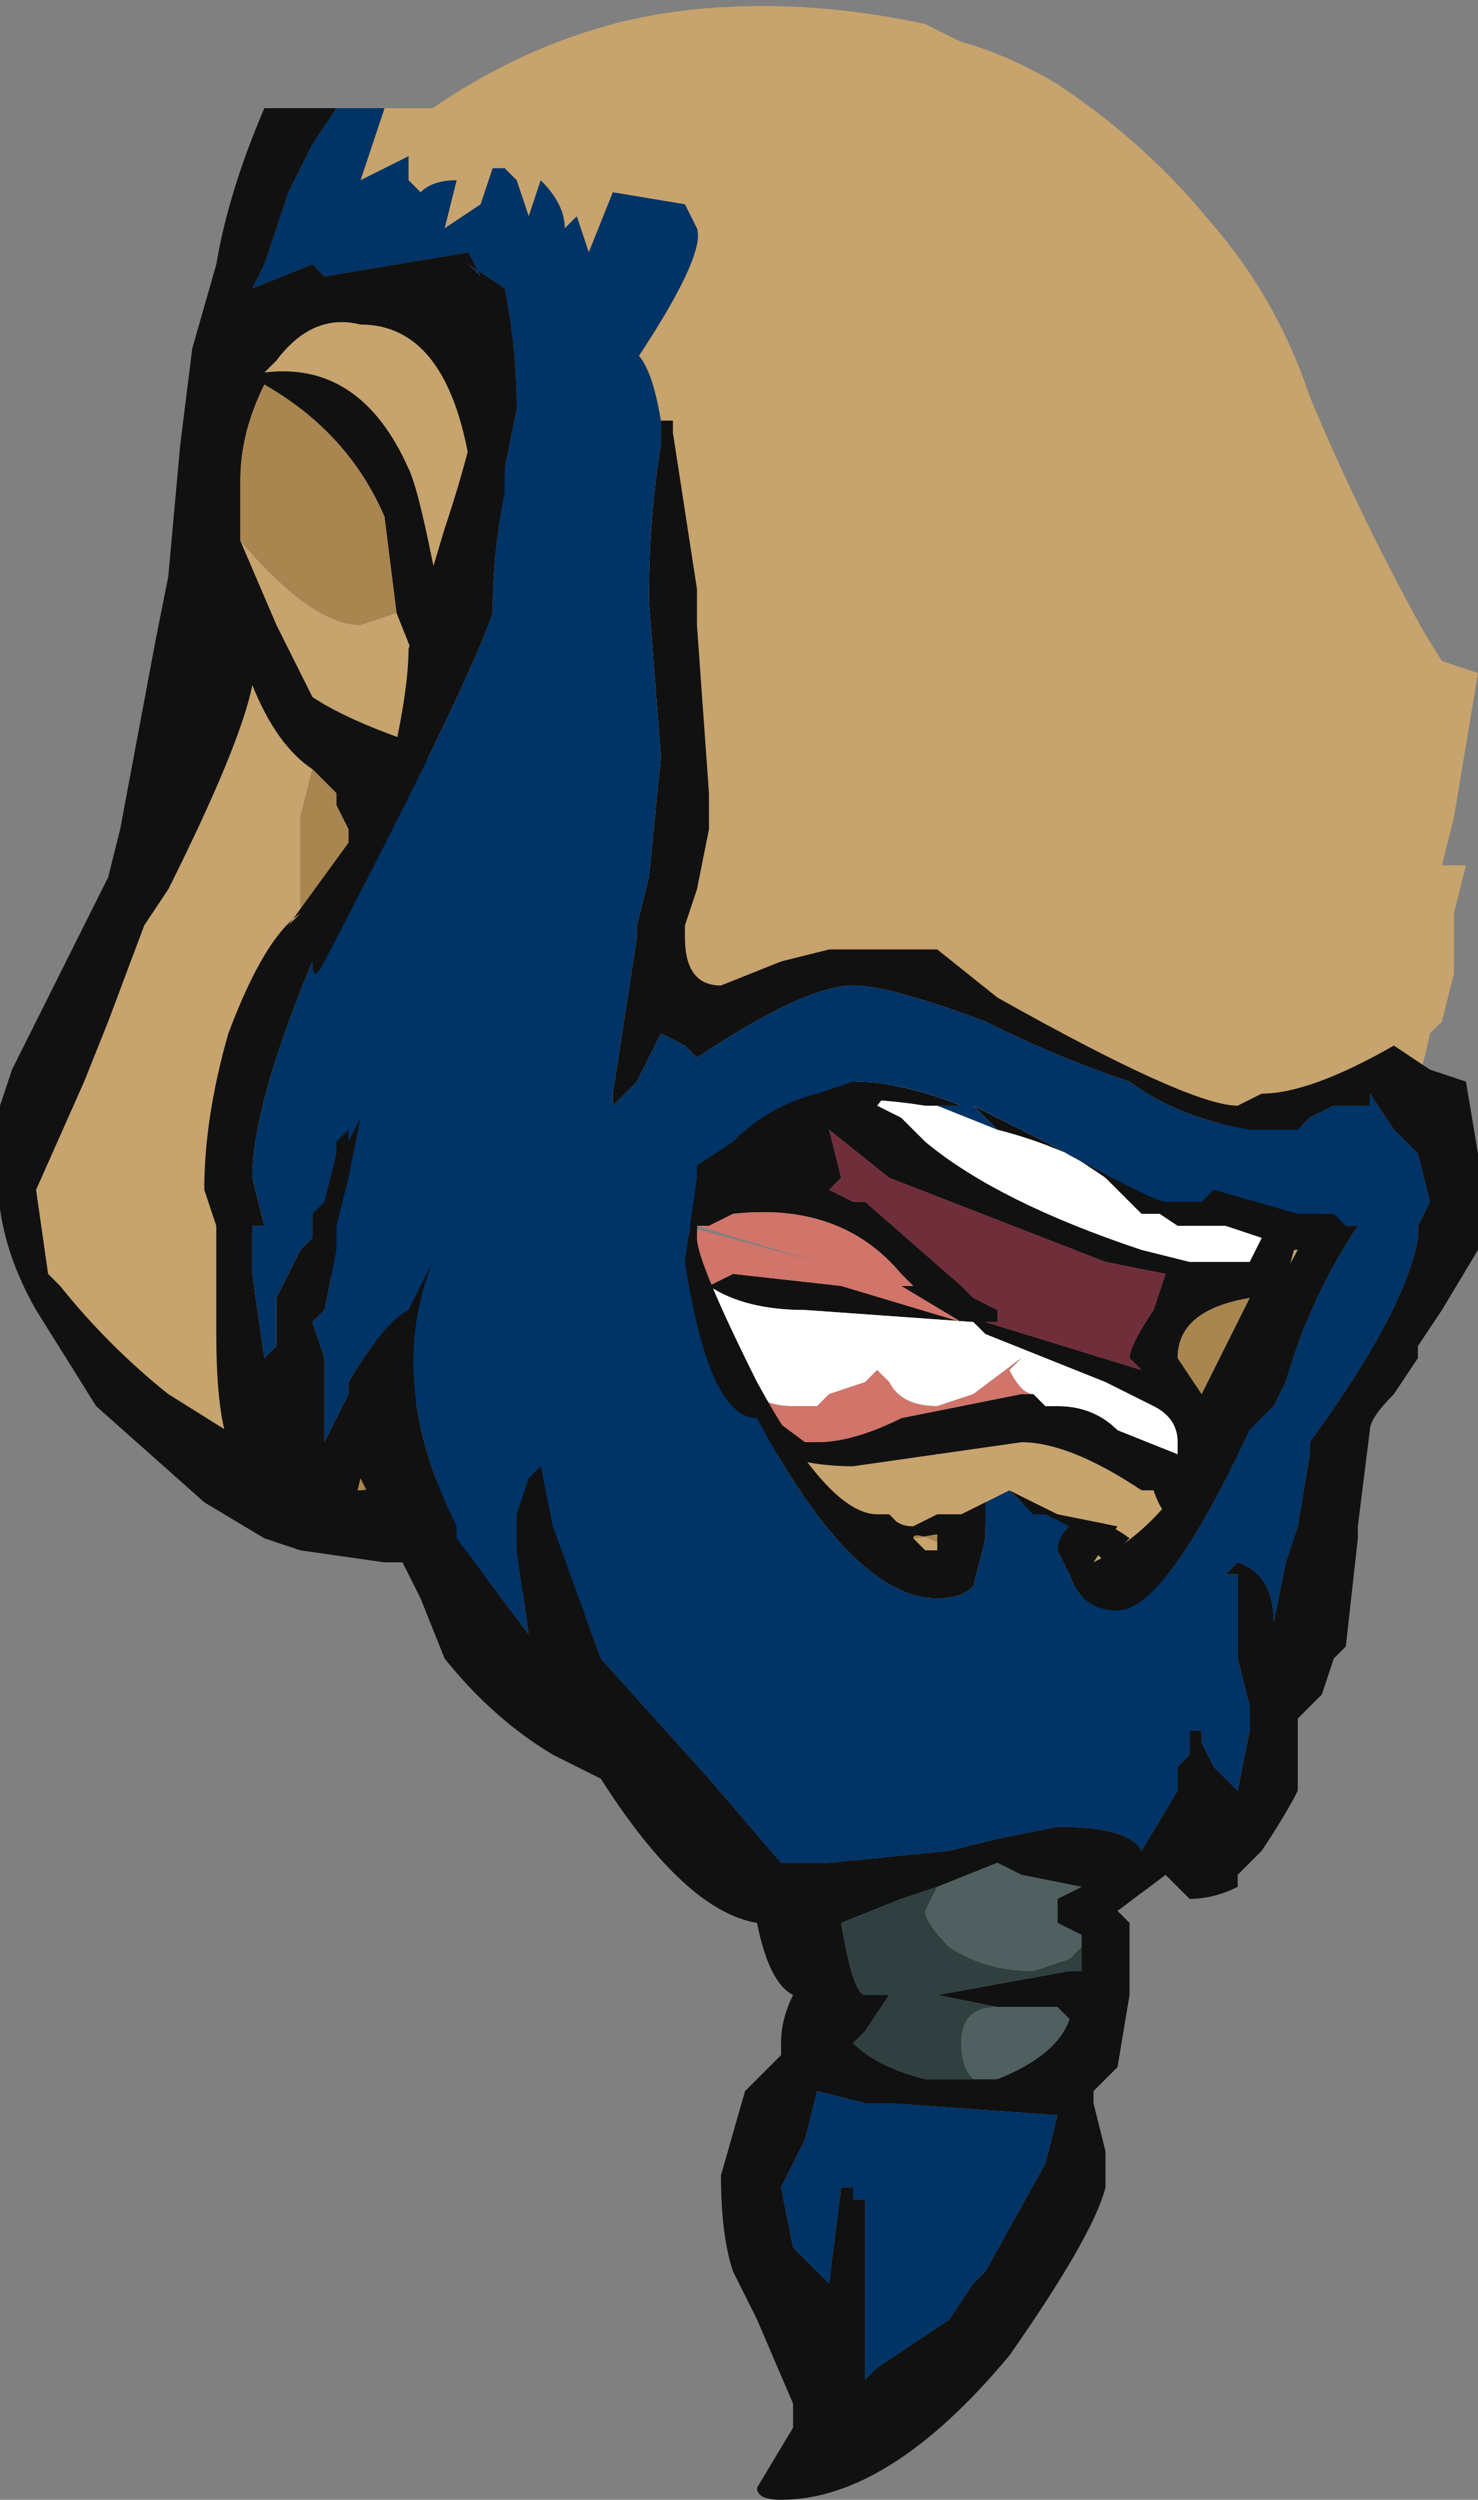 <?xml version="1.0" encoding="UTF-8" standalone="no"?>
<svg xmlns:ffdec="https://www.free-decompiler.com/flash" xmlns:xlink="http://www.w3.org/1999/xlink" ffdec:objectType="frame" height="72.8px" width="43.05px" xmlns="http://www.w3.org/2000/svg">
  <rect width="100%" height="100%" fill="#808080" stroke="none"/>
  <g transform="matrix(1.0, 0.0, 0.0, 1.0, 25.55, 11.9)">
    <use ffdec:characterId="15" height="10.4" transform="matrix(7.0, 0.0, 0.0, 7.0, -25.55, -11.9)" width="6.15" xlink:href="#shape0"/>
  </g>
  <defs>
    <g id="shape0" transform="matrix(1.0, 0.0, 0.0, 1.0, 3.65, 1.7)">
      <path d="M-2.05 -1.25 L-1.85 -1.25 -1.45 -1.4 -1.1 -1.6 Q-0.5 -1.75 0.2 -1.6 L0.5 -1.45 1.1 -1.05 Q1.6 -0.65 1.8 -0.05 2.0 0.5 2.35 1.05 L2.5 1.1 2.4 1.7 2.35 1.9 2.45 1.9 2.4 2.1 2.4 2.35 2.35 2.55 2.3 2.6 Q2.25 2.85 2.15 3.0 L0.8 2.95 -0.7 2.7 -0.9 3.9 Q-0.65 4.4 -0.1 4.4 L0.6 4.3 Q0.8 4.3 1.1 4.5 L1.15 4.5 Q1.2 4.65 1.3 4.65 L0.85 4.95 0.9 4.85 0.9 4.75 0.95 4.8 1.05 4.7 Q0.85 4.55 0.45 4.55 L0.35 4.55 0.25 4.6 0.0 4.65 0.1 4.7 0.15 4.7 Q0.15 4.65 0.4 4.8 L0.75 4.95 -0.2 5.15 -1.9 1.4 Q-2.2 1.3 -2.35 1.2 L-2.5 0.9 -2.65 0.55 Q-2.35 0.9 -2.15 0.9 L-2.0 0.85 -1.9 1.1 -1.8 0.9 Q-1.9 0.35 -1.95 0.25 -2.15 -0.2 -2.55 -0.15 L-2.5 -0.2 Q-2.35 -0.4 -2.15 -0.35 -1.8 -0.35 -1.7 0.2 L-1.75 0.45 -1.5 1.4 -1.25 0.15 Q-0.7 -0.6 -0.75 -0.75 L-0.8 -0.85 -1.1 -0.9 -1.2 -0.65 -1.25 -0.8 -1.3 -0.75 Q-1.3 -0.85 -1.4 -0.95 L-1.45 -0.8 -1.5 -0.95 -1.55 -1.0 -1.6 -1.0 -1.65 -0.85 -1.8 -0.75 -1.75 -0.95 Q-1.85 -0.95 -1.9 -0.9 L-1.95 -0.95 -1.95 -1.05 -2.15 -0.95 -2.05 -1.25 M1.95 3.25 L1.7 3.7 Q1.7 3.6 1.75 3.45 L1.95 3.25 M-2.65 0.5 L-2.65 0.55 -2.65 0.5 M-2.3 4.45 L-2.55 4.35 -2.95 4.1 Q-3.2 3.9 -3.4 3.65 L-3.45 3.6 -3.5 3.25 -3.3 2.8 -3.2 2.55 -3.05 2.15 -2.95 2.0 Q-2.65 1.4 -2.6 1.15 -2.5 1.4 -2.35 1.5 L-2.4 1.7 -2.4 2.1 -2.35 2.3 -2.35 3.5 -2.3 4.45" fill="#c7a36d" fill-rule="evenodd" stroke="none"/>
      <path d="M-2.05 -1.25 L-2.15 -0.95 -1.95 -1.05 -1.95 -0.95 -1.9 -0.9 Q-1.85 -0.95 -1.75 -0.95 L-1.8 -0.75 -1.65 -0.85 -1.6 -1.0 -1.55 -1.0 -1.5 -0.95 -1.45 -0.8 -1.4 -0.95 Q-1.3 -0.85 -1.3 -0.75 L-1.25 -0.8 -1.2 -0.65 -1.1 -0.9 -0.8 -0.85 -0.75 -0.75 Q-0.7 -0.6 -1.25 0.15 L-1.6 0.5 Q-1.55 0.25 -1.5 0.0 -1.5 -0.25 -1.55 -0.5 L-1.7 -0.6 -1.65 -0.55 -1.7 -0.65 -2.3 -0.55 -2.35 -0.6 -2.6 -0.5 -2.55 -0.6 -2.45 -0.9 -2.35 -1.1 -2.25 -1.25 -2.05 -1.25" fill="#003366" fill-rule="evenodd" stroke="none"/>
      <path d="M-1.7 0.2 Q-1.8 -0.35 -2.15 -0.35 -2.35 -0.4 -2.5 -0.2 L-2.55 -0.15 Q-2.15 -0.2 -1.95 0.25 -1.9 0.35 -1.8 0.9 L-1.9 1.1 -2.0 0.85 -2.05 0.45 Q-2.2 0.1 -2.55 -0.1 -2.65 0.1 -2.65 0.3 L-2.65 0.5 -2.65 0.55 -2.5 0.9 -2.35 1.2 Q-2.2 1.3 -1.9 1.4 L-0.2 5.15 0.75 4.95 0.85 4.95 1.3 4.65 Q1.2 4.65 1.15 4.5 L1.1 4.5 Q0.8 4.3 0.6 4.3 L-0.1 4.4 Q-0.65 4.4 -0.9 3.9 L-0.7 2.7 0.8 2.95 2.15 3.0 0.75 5.75 -1.8 4.8 -2.05 4.8 -2.4 4.75 -2.55 4.7 -2.8 4.55 -3.25 4.15 -3.5 3.75 Q-3.7 3.4 -3.65 3.05 L-3.65 2.9 -3.6 2.75 -3.2 1.95 -3.15 1.75 -3.0 0.95 -2.95 0.7 -2.9 0.15 -2.85 -0.25 -2.75 -0.6 Q-2.7 -0.9 -2.55 -1.25 L-2.25 -1.25 -2.35 -1.1 -2.45 -0.9 -2.55 -0.6 -2.6 -0.5 -2.35 -0.6 -2.3 -0.55 -1.7 -0.65 -1.65 -0.55 -1.7 -0.6 -1.55 -0.5 Q-1.5 -0.25 -1.5 0.0 -1.55 0.25 -1.6 0.5 L-1.7 0.55 Q-1.7 0.35 -1.7 0.2 M0.15 4.7 L0.1 4.7 0.0 4.65 0.25 4.6 0.35 4.55 0.45 4.55 Q0.85 4.55 1.05 4.7 L0.95 4.8 0.9 4.75 0.45 4.65 0.15 4.7 M0.0 2.9 L0.1 2.95 Q0.15 3.0 0.2 3.05 0.5 3.3 1.1 3.5 L1.3 3.55 1.55 3.55 1.6 3.45 1.6 3.4 1.25 3.4 0.65 3.0 0.2 2.65 0.0 2.9 M1.95 3.25 L1.75 3.45 Q1.7 3.6 1.7 3.7 L1.95 3.25 M1.15 3.75 L1.2 3.6 0.95 3.55 0.05 3.2 -0.2 3.0 -0.15 3.2 -0.2 3.25 -0.1 3.3 -0.05 3.3 0.35 3.65 0.4 3.7 0.5 3.75 0.5 3.8 0.45 3.8 1.1 4.0 1.05 3.95 Q1.05 3.9 1.15 3.75 M1.0 4.15 L1.0 4.15 M0.65 4.1 L0.7 4.15 0.75 4.15 Q0.9 4.15 1.0 4.25 L1.25 4.35 1.25 4.3 Q1.25 4.2 1.15 4.15 L0.95 4.05 0.45 3.85 0.4 3.8 -0.3 3.75 Q-0.55 3.75 -0.7 3.65 L-0.7 3.95 -0.65 4.05 Q-0.5 4.15 -0.3 4.3 L-0.25 4.3 Q-0.1 4.3 0.1 4.2 L0.6 4.1 0.65 4.1 M1.35 4.1 L1.55 3.7 Q1.25 3.75 1.25 3.95 L1.35 4.1 M-0.8 3.4 L-0.7 3.65 -0.6 3.6 -0.15 3.65 0.35 3.8 0.1 3.65 0.15 3.65 0.1 3.6 Q-0.15 3.3 -0.6 3.35 L-0.7 3.4 -0.75 3.4 -0.8 3.4 M-2.35 1.5 Q-2.5 1.4 -2.6 1.15 -2.65 1.4 -2.95 2.0 L-3.05 2.15 -3.2 2.55 -3.3 2.8 -3.5 3.25 -3.45 3.6 -3.4 3.65 Q-3.2 3.9 -2.95 4.1 L-2.55 4.35 -2.3 4.45 -2.3 4.5 -2.15 4.5 -1.7 4.45 -2.35 3.5 -2.35 2.3 -2.2 1.85 -2.2 1.75 -2.25 1.65 -2.25 1.6 -2.35 1.5" fill="#111111" fill-rule="evenodd" stroke="none"/>
      <path d="M0.0 2.9 L0.2 2.65 0.65 3.0 1.25 3.4 1.6 3.4 1.6 3.45 1.55 3.55 1.3 3.55 1.1 3.5 Q0.5 3.3 0.2 3.05 0.15 3.0 0.1 2.95 L0.0 2.9 M1.0 4.15 L1.0 4.15 M-0.7 3.95 L-0.7 3.65 Q-0.55 3.75 -0.3 3.75 L0.4 3.8 0.45 3.85 0.95 4.05 1.15 4.15 Q1.25 4.2 1.25 4.3 L1.25 4.35 1.0 4.25 Q0.9 4.15 0.75 4.15 L0.7 4.15 0.65 4.1 Q0.6 4.1 0.55 4.0 L0.6 3.95 0.4 4.1 0.25 4.15 Q0.1 4.15 0.05 4.05 L0.0 4.0 -0.05 4.05 -0.2 4.1 -0.25 4.15 -0.35 4.15 Q-0.5 4.15 -0.55 4.05 L-0.7 3.95" fill="#ffffff" fill-rule="evenodd" stroke="none"/>
      <path d="M1.15 3.75 Q1.05 3.9 1.05 3.95 L1.1 4.0 0.45 3.8 0.5 3.8 0.5 3.75 0.4 3.7 0.35 3.65 -0.05 3.3 -0.1 3.3 -0.2 3.25 -0.15 3.2 -0.2 3.0 0.05 3.2 0.95 3.55 1.2 3.6 1.15 3.75" fill="#702e3a" fill-rule="evenodd" stroke="none"/>
      <path d="M-1.25 0.15 L-1.5 1.4 -1.75 0.45 -1.7 0.2 Q-1.7 0.35 -1.7 0.55 L-1.6 0.5 -1.25 0.15 M-2.0 0.85 L-2.15 0.9 Q-2.35 0.9 -2.65 0.55 L-2.65 0.5 -2.65 0.3 Q-2.65 0.1 -2.55 -0.1 -2.2 0.1 -2.05 0.45 L-2.0 0.85 M0.75 4.95 L0.4 4.8 Q0.15 4.65 0.15 4.7 L0.45 4.65 0.9 4.75 0.9 4.85 0.85 4.95 0.75 4.95 M0.25 4.6 L0.35 4.55 0.25 4.6 M1.35 4.1 L1.25 3.95 Q1.25 3.75 1.55 3.7 L1.35 4.1 M-2.3 4.45 L-2.35 3.5 -1.7 4.45 -2.15 4.5 -2.3 4.5 -2.3 4.45 M-2.35 2.3 L-2.4 2.1 -2.4 1.7 -2.35 1.5 -2.25 1.6 -2.25 1.65 -2.2 1.75 -2.2 1.85 -2.35 2.3" fill="#a9854f" fill-rule="evenodd" stroke="none"/>
      <path d="M-0.7 3.95 L-0.55 4.05 Q-0.5 4.15 -0.35 4.15 L-0.25 4.15 -0.2 4.1 -0.05 4.05 0.0 4.0 0.05 4.05 Q0.1 4.15 0.25 4.15 L0.4 4.1 0.6 3.95 0.55 4.0 Q0.6 4.1 0.65 4.1 L0.6 4.1 0.1 4.2 Q-0.1 4.3 -0.25 4.3 L-0.3 4.3 Q-0.5 4.15 -0.65 4.05 L-0.7 3.95 M-0.75 3.4 L-0.7 3.4 -0.6 3.35 Q-0.15 3.3 0.1 3.6 L0.15 3.65 0.1 3.65 0.35 3.8 -0.15 3.65 -0.6 3.6 -0.7 3.65 -0.8 3.4 -0.25 3.55 -0.75 3.4" fill="#d17469" fill-rule="evenodd" stroke="none"/>
      <path d="M-0.9 0.05 L-0.85 0.05 -0.85 0.1 -0.75 0.75 -0.75 0.9 -0.7 1.6 -0.7 1.75 -0.75 2.0 -0.8 2.15 -0.8 2.2 Q-0.8 2.4 -0.65 2.4 L-0.4 2.3 -0.2 2.25 0.25 2.25 0.5 2.45 Q1.3 2.9 1.5 2.9 L1.6 2.85 Q1.8 2.85 2.15 2.65 L2.3 2.75 2.45 2.8 2.5 3.1 2.5 3.5 2.35 3.75 2.25 3.9 2.25 3.95 2.15 4.1 Q2.05 4.2 2.05 4.25 L2.0 4.65 2.0 4.7 1.95 5.15 1.9 5.2 1.85 5.35 1.75 5.45 1.75 5.75 Q1.7 5.85 1.6 6.0 L1.5 6.1 1.5 6.15 Q1.4 6.2 1.3 6.2 L1.2 6.1 1.0 6.25 1.05 6.3 1.05 6.6 1.0 6.9 0.9 7.0 0.9 7.05 0.95 7.25 0.95 7.4 Q0.9 7.6 0.55 8.1 0.05 8.7 -0.4 8.7 -0.5 8.7 -0.5 8.65 L-0.35 8.4 -0.35 8.3 -0.5 7.95 -0.6 7.75 Q-0.65 7.6 -0.65 7.35 L-0.55 7.0 -0.4 6.85 -0.4 6.8 Q-0.4 6.7 -0.35 6.6 -0.45 6.55 -0.5 6.3 -0.8 6.25 -1.15 5.7 L-1.35 5.6 Q-1.6 5.45 -1.8 5.2 L-1.9 4.95 -2.15 4.45 -2.2 4.65 -2.25 4.7 -2.35 4.75 Q-2.45 4.75 -2.5 4.65 L-2.55 4.4 -2.6 4.4 Q-2.75 4.4 -2.75 3.85 L-2.75 3.4 -2.8 3.25 Q-2.8 2.95 -2.7 2.6 -2.55 2.2 -2.4 2.1 L-2.45 2.15 -2.05 1.6 Q-1.95 1.2 -1.95 1.0 L-1.8 0.5 Q-1.65 0.05 -1.65 -0.15 -1.55 -0.05 -1.55 0.15 L-1.55 0.35 Q-1.6 0.6 -1.6 0.85 -1.7 1.15 -2.3 2.3 -2.35 2.4 -2.35 2.3 -2.6 2.9 -2.6 3.2 L-2.55 3.4 -2.6 3.4 -2.6 3.6 -2.55 3.95 -2.5 3.9 -2.5 3.7 -2.4 3.5 -2.35 3.45 -2.35 3.35 -2.3 3.3 -2.25 3.1 -2.25 3.05 -2.2 3.0 -2.2 3.05 -2.15 2.95 -2.2 3.2 -2.25 3.4 -2.25 3.5 -2.3 3.75 -2.35 3.8 -2.3 3.95 -2.3 4.3 -2.2 4.1 -2.2 4.05 Q-2.05 3.8 -1.95 3.75 L-1.85 3.55 Q-2.05 4.05 -1.75 4.65 L-1.75 4.7 -1.45 5.1 -1.5 4.75 -1.5 4.6 -1.45 4.45 -1.4 4.4 -1.35 4.65 -1.15 5.2 -0.7 5.7 -0.4 6.05 -0.2 6.05 0.3 6.0 0.5 5.95 0.75 5.9 Q1.05 5.9 1.1 6.0 L1.25 5.75 1.25 5.65 1.3 5.6 1.3 5.5 1.35 5.5 1.35 5.55 1.4 5.65 1.5 5.75 1.55 5.5 1.55 5.4 1.5 5.2 1.5 4.85 1.45 4.85 1.5 4.8 Q1.65 4.85 1.65 5.05 L1.7 4.8 1.75 4.65 1.8 4.35 1.8 4.3 Q2.2 3.75 2.25 3.45 L2.25 3.4 2.3 3.3 2.25 3.1 2.15 3.0 2.05 2.85 2.05 2.9 1.9 2.9 1.8 2.95 1.75 3.0 1.55 3.0 Q1.25 2.95 1.05 2.8 0.75 2.7 0.45 2.55 0.05 2.4 -0.1 2.4 -0.3 2.4 -0.75 2.7 L-0.8 2.65 -0.9 2.6 -1.0 2.8 -1.1 2.9 -1.1 2.85 -1.0 2.2 -1.0 2.15 -0.95 1.95 -0.9 1.45 -0.95 0.8 Q-0.95 0.45 -0.9 0.15 L-0.9 0.05 M0.5 3.0 L0.4 2.9 0.7 3.05 Q1.15 3.3 1.2 3.3 L1.25 3.3 1.35 3.3 1.4 3.25 1.75 3.35 1.9 3.35 1.95 3.4 2.0 3.4 Q1.8 3.7 1.7 4.05 L1.65 4.15 1.55 4.25 Q1.2 5.0 1.0 5.0 0.85 5.0 0.8 4.85 L0.75 4.75 Q0.75 4.7 0.8 4.65 L0.7 4.6 0.65 4.6 0.55 4.5 0.75 4.6 1.0 4.65 0.9 4.8 Q1.1 4.7 1.25 4.5 L1.15 4.5 1.3 4.4 1.45 4.05 1.75 3.5 1.7 3.5 1.65 3.45 1.6 3.45 1.45 3.4 1.25 3.3 1.25 3.35 1.1 3.35 0.9 3.15 Q0.7 3.05 0.5 3.0 M0.45 4.55 L0.45 4.7 0.4 4.9 Q0.35 4.95 0.25 4.95 -0.1 4.95 -0.5 4.2 -0.7 4.2 -0.8 3.55 L-0.75 3.2 -0.75 3.15 -0.6 3.05 Q-0.45 2.9 -0.25 2.85 L-0.1 2.8 Q0.1 2.8 0.35 2.9 L0.2 2.9 Q-0.75 2.75 -0.75 3.45 -0.75 3.55 -0.5 4.05 -0.2 4.6 0.0 4.6 L0.05 4.6 0.2 4.75 0.25 4.75 0.25 4.6 0.35 4.6 0.45 4.55 M0.25 4.35 L0.45 4.35 0.25 4.35 M0.85 6.4 L0.85 6.35 0.75 6.3 0.75 6.2 0.85 6.15 0.6 6.1 0.5 6.05 0.25 6.15 0.1 6.2 -0.15 6.3 Q-0.1 6.6 -0.05 6.6 L0.05 6.6 -0.05 6.75 -0.1 6.8 Q0.0 6.9 0.2 6.95 L0.4 6.95 0.5 6.95 Q0.75 6.85 0.8 6.7 L0.75 6.65 0.5 6.65 0.25 6.6 0.8 6.5 0.85 6.5 0.85 6.4 M0.7 7.3 L0.75 7.1 0.05 7.05 -0.05 7.05 -0.25 7.0 -0.3 7.2 -0.4 7.4 -0.35 7.65 -0.2 7.8 -0.15 7.4 -0.1 7.4 -0.1 7.45 -0.05 7.45 -0.05 8.2 0.0 8.15 0.3 7.95 0.4 7.8 0.45 7.75 0.7 7.3 M-2.15 4.45 L-2.15 4.45" fill="#111111" fill-rule="evenodd" stroke="none"/>
      <path d="M-1.55 0.35 L-1.55 0.3 Q-1.4 -0.25 -1.05 -0.25 -0.95 -0.25 -0.9 0.05 L-0.9 0.15 Q-0.95 0.45 -0.95 0.8 L-0.9 1.45 -0.95 1.95 -1.0 2.15 -1.0 2.2 -1.1 2.85 -1.1 2.9 -1.0 2.8 -0.9 2.6 -0.8 2.65 -0.75 2.7 Q-0.3 2.4 -0.1 2.4 0.05 2.4 0.45 2.55 0.75 2.7 1.05 2.8 1.25 2.95 1.55 3.0 L1.75 3.0 1.8 2.95 1.9 2.9 2.05 2.9 2.05 2.85 2.15 3.0 2.25 3.1 2.3 3.3 2.25 3.4 2.25 3.45 Q2.2 3.75 1.8 4.3 L1.8 4.35 1.75 4.65 1.7 4.8 1.65 5.05 Q1.65 4.85 1.5 4.8 L1.45 4.85 1.5 4.85 1.5 5.2 1.55 5.4 1.55 5.5 1.5 5.75 1.4 5.65 1.35 5.55 1.35 5.5 1.3 5.5 1.3 5.6 1.25 5.65 1.25 5.75 1.1 6.0 Q1.05 5.9 0.75 5.9 L0.5 5.95 0.3 6.0 -0.2 6.05 -0.4 6.05 -0.7 5.7 -1.15 5.2 -1.35 4.65 -1.4 4.4 -1.45 4.45 -1.5 4.6 -1.5 4.75 -1.45 5.1 -1.75 4.7 -1.75 4.65 Q-2.05 4.05 -1.85 3.55 L-1.95 3.75 Q-2.05 3.8 -2.2 4.05 L-2.2 4.1 -2.3 4.3 -2.3 3.95 -2.35 3.8 -2.3 3.75 -2.25 3.5 -2.25 3.4 -2.2 3.2 -2.15 2.95 -2.2 3.05 -2.2 3.0 -2.25 3.05 -2.25 3.1 -2.3 3.3 -2.35 3.35 -2.35 3.45 -2.4 3.5 -2.5 3.7 -2.5 3.9 -2.55 3.95 -2.6 3.6 -2.6 3.4 -2.55 3.4 -2.6 3.2 Q-2.6 2.9 -2.35 2.3 -2.35 2.4 -2.3 2.3 -1.7 1.15 -1.6 0.85 -1.6 0.6 -1.55 0.35 M0.5 3.0 L0.25 2.9 0.2 2.9 0.35 2.9 Q0.1 2.8 -0.1 2.8 L-0.25 2.85 Q-0.45 2.9 -0.6 3.05 L-0.75 3.15 -0.75 3.2 -0.8 3.55 Q-0.7 4.2 -0.5 4.2 -0.1 4.95 0.25 4.95 0.35 4.95 0.4 4.9 L0.45 4.7 0.45 4.55 0.55 4.5 0.65 4.6 0.7 4.6 0.8 4.65 Q0.75 4.7 0.75 4.75 L0.8 4.85 Q0.85 5.0 1.0 5.0 1.2 5.0 1.55 4.25 L1.65 4.15 1.7 4.05 Q1.8 3.7 2.0 3.4 L1.95 3.4 1.9 3.35 1.75 3.35 1.4 3.25 1.35 3.3 1.25 3.3 1.2 3.3 Q1.15 3.3 0.7 3.05 L0.4 2.9 0.5 3.0 M0.7 7.3 L0.45 7.75 0.4 7.8 0.3 7.95 0.0 8.15 -0.05 8.2 -0.05 7.45 -0.1 7.45 -0.1 7.4 -0.15 7.4 -0.2 7.8 -0.35 7.65 -0.4 7.4 -0.3 7.2 -0.25 7.0 -0.05 7.05 0.05 7.05 0.75 7.1 0.7 7.3 M-2.15 4.45 L-2.15 4.45" fill="#003366" fill-rule="evenodd" stroke="none"/>
      <path d="M1.8 -0.05 Q2.05 0.55 2.4 1.15 L2.35 1.2 Q1.45 1.2 0.6 0.85 -0.1 0.55 -0.2 -0.2 -0.3 -0.95 -0.75 -1.0 -1.2 -1.05 -1.85 -1.25 -0.9 -1.9 0.25 -1.55 0.5 -1.5 0.75 -1.35 1.5 -0.85 1.8 -0.05 M0.55 4.5 L0.45 4.55 0.35 4.6 0.25 4.6 0.15 4.65 Q0.05 4.65 0.05 4.55 0.05 4.4 0.25 4.35 L0.45 4.35 0.5 4.35 Q0.9 4.35 1.15 4.55 L1.05 4.65 1.0 4.65 0.75 4.6 0.55 4.5" fill="#c7a36d" fill-rule="evenodd" stroke="none"/>
      <path d="M0.25 6.15 L0.2 6.25 Q0.2 6.3 0.3 6.4 0.45 6.5 0.65 6.5 L0.8 6.45 0.85 6.4 0.85 6.5 0.8 6.5 0.25 6.6 0.5 6.65 Q0.35 6.65 0.35 6.8 0.35 6.9 0.4 6.95 L0.2 6.95 Q0.0 6.9 -0.1 6.8 L-0.05 6.75 0.05 6.6 -0.05 6.6 Q-0.1 6.6 -0.15 6.3 L0.1 6.2 0.25 6.15 M0.75 6.65 L0.8 6.7 0.75 6.65" fill="#304040" fill-rule="evenodd" stroke="none"/>
      <path d="M0.25 6.15 L0.5 6.05 0.6 6.1 0.85 6.15 0.75 6.2 0.75 6.3 0.85 6.35 0.85 6.4 0.8 6.45 0.65 6.5 Q0.45 6.5 0.3 6.4 0.2 6.3 0.2 6.25 L0.25 6.15 M0.5 6.65 L0.75 6.65 0.8 6.7 Q0.75 6.85 0.5 6.95 L0.4 6.95 Q0.35 6.9 0.35 6.8 0.35 6.65 0.5 6.65" fill="#506060" fill-rule="evenodd" stroke="none"/>
    </g>
  </defs>
</svg>
